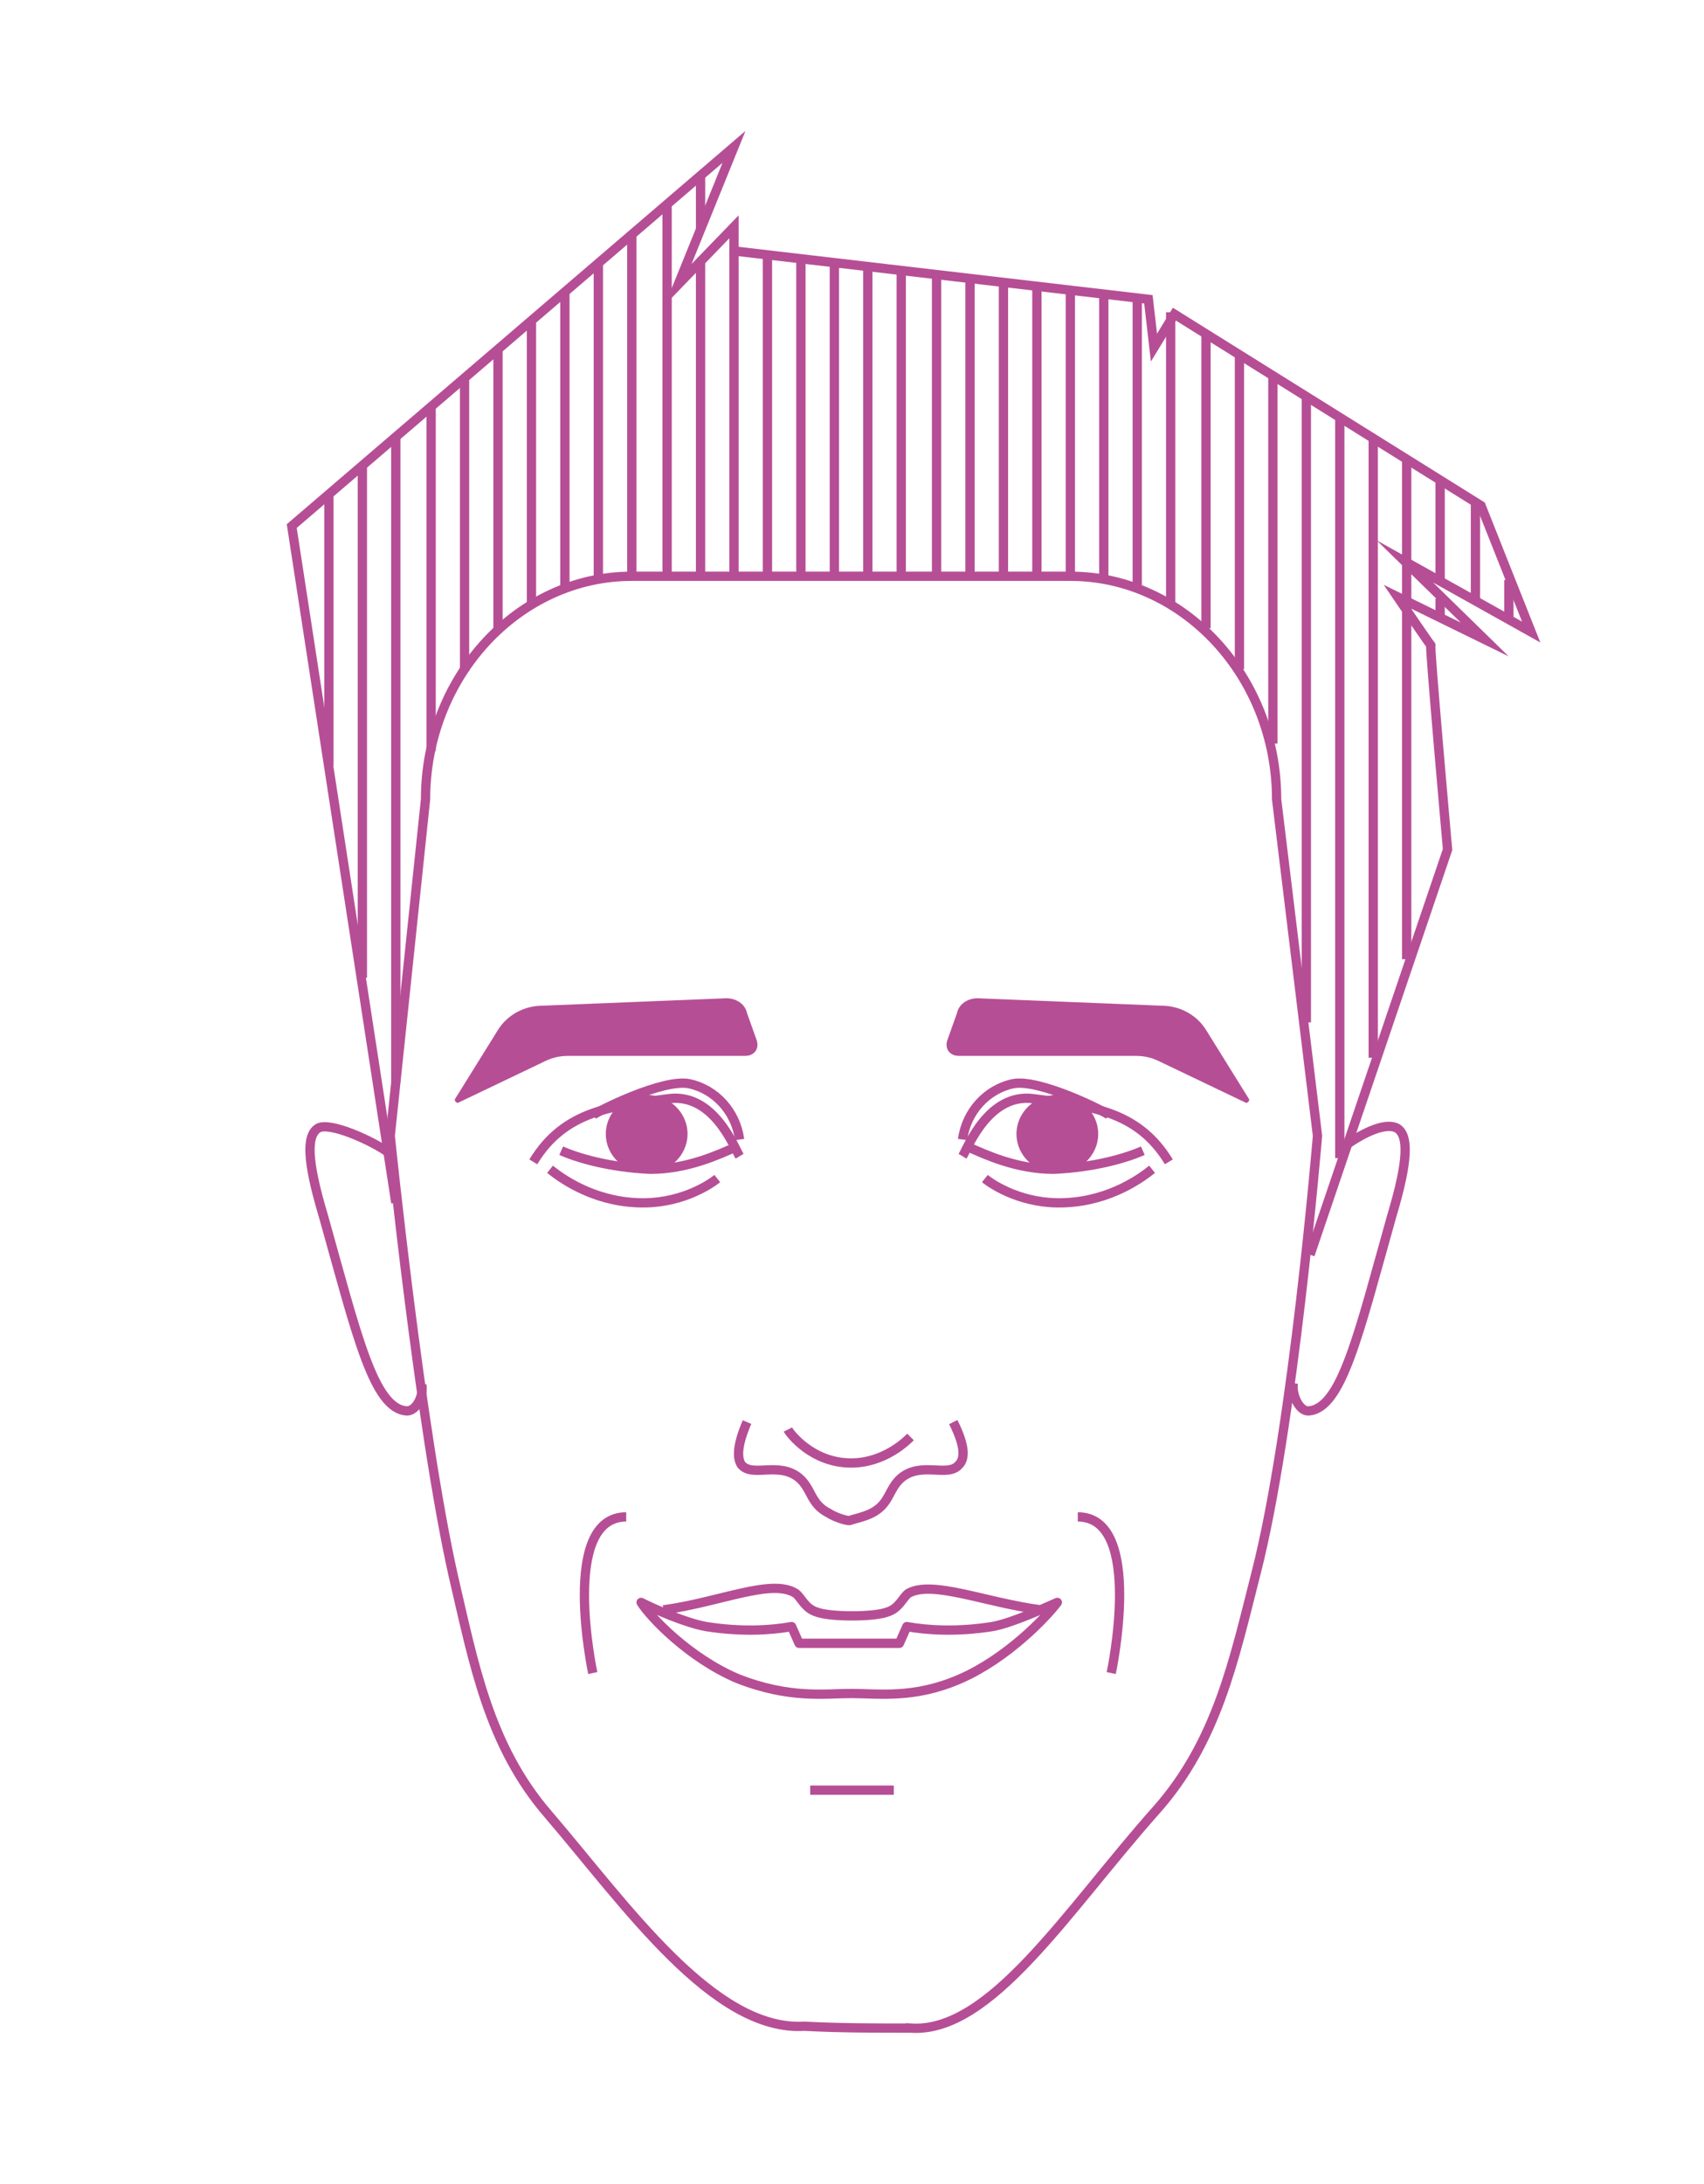 <svg xmlns="http://www.w3.org/2000/svg" viewBox="-251 362.4 91.7 117.5"><path fill="none" stroke="#B64E96" stroke-width=".5" stroke-miterlimit="10" d="M-202 471.5c4.3.3 8.4-6.3 13.2-11.7 3.3-3.7 4.2-8.1 5.4-12.8 2-7.8 3.3-23.5 3.3-23.5l-2.2-18.1c0-6.6-5-12-11.1-12H-217c-6.1 0-11.1 5.4-11.1 12l-1.9 18.1s1.6 15.7 3.4 23.7c1.1 4.7 1.9 9.1 5.1 12.8 4.2 4.9 8.9 11.7 13.8 11.4 1.9.1 3.8.1 5.7.1z"/><path fill="#B64E96" d="M-210.8 416.9c-.1-.5-.6-.8-1.1-.8l-9.9.4c-1 0-1.9.5-2.4 1.3l-2.3 3.7c-.1.1.1.3.2.2l4.6-2.2c.4-.2.8-.3 1.3-.3h9.5c.5 0 .8-.4.6-.9l-.5-1.4z"/><path fill="none" stroke="#B64E96" stroke-width=".5" stroke-miterlimit="10" d="M-211.2 424.6c-.3-.5-1.4-3.4-3.8-3.1-3 .4-5.6.6-7.3 3.4"/><path fill="none" stroke="#B64E96" stroke-width=".5" stroke-miterlimit="10" d="M-211.2 423.7c-.2-1.5-1.3-2.7-2.7-3-1.4-.3-5 1.5-5.2 1.7"/><ellipse fill="#B64E96" cx="-216.2" cy="423.4" rx="2.2" ry="2.1"/><path fill="none" stroke="#B64E96" stroke-width=".5" stroke-miterlimit="10" d="M-220.8 424.3c.9.4 2.6.9 4.8 1 2 0 3.7-.8 4.6-1.2M-221.4 425.3c.5.4 2.2 1.7 4.7 1.8 2.2.1 3.8-.9 4.3-1.3M-208.6 439.3c.1.2 1.3 1.8 3.4 1.8 1.8 0 3-1.2 3.2-1.4"/><path fill="none" stroke="#B64E96" stroke-width=".5" stroke-miterlimit="10" d="M-229.7 427.1l-5.6-36.4 23.8-20.4-3 7.4 3-3.1v1.3l22.3 2.6.3 2.6 1.1-1.8 16.5 10.3 2.7 6.8-6.8-3.8 4.3 4.2-4.7-2.3s1.9 2.8 1.8 2.6c-.1-.2.9 11 .9 11l-7.4 21.8"/><path fill="#B64E96" d="M-199.5 416.9c.1-.5.6-.8 1.1-.8l9.9.4c1 0 1.9.5 2.4 1.3l2.3 3.7c.1.1-.1.3-.2.2l-4.6-2.2c-.4-.2-.8-.3-1.3-.3h-9.5c-.5 0-.8-.4-.6-.9l.5-1.4z"/><path fill="none" stroke="#B64E96" stroke-width=".5" stroke-miterlimit="10" d="M-199.2 424.6c.3-.5 1.4-3.4 3.8-3.1 3 .4 5.6.6 7.3 3.4"/><path fill="none" stroke="#B64E96" stroke-width=".5" stroke-miterlimit="10" d="M-199.2 423.7c.2-1.5 1.3-2.7 2.7-3 1.4-.3 5 1.5 5.2 1.7"/><ellipse fill="#B64E96" cx="-194.1" cy="423.4" rx="2.2" ry="2.1"/><path fill="none" stroke="#B64E96" stroke-width=".5" stroke-miterlimit="10" d="M-189.5 424.3c-.9.4-2.6.9-4.8 1-2 0-3.7-.8-4.6-1.2M-189 425.3c-.5.4-2.2 1.7-4.7 1.8-2.2.1-3.8-.9-4.3-1.3M-199.7 438.9c.7 1.4.6 2 .3 2.3-.6.7-2-.2-3.1.7-.7.6-.6 1.4-1.6 1.9-.4.2-.9.3-1.2.4-.2 0-.8-.2-1.1-.4-1-.5-.9-1.3-1.6-1.9-1.1-.9-2.5 0-3.1-.7-.2-.3-.3-.9.3-2.3"/><path fill="none" stroke="#B64E96" stroke-width=".5" stroke-linejoin="round" stroke-miterlimit="10" d="M-205.2 453.5c1.5 0 3.4.3 5.9-.8 2.5-1.1 4.6-3.3 5.2-4.1-.7.3-2.4 1.1-3.5 1.3-1.9.3-3.5.2-4.6 0l-.4.9h-2.7 0-2.7l-.4-.9c-1.1.2-2.7.3-4.6 0-1.1-.2-2.7-.9-3.5-1.3.5.8 2.6 3 5.2 4.1 2.8 1.1 4.7.8 6.1.8"/><path fill="none" stroke="#B64E96" stroke-width=".5" stroke-linejoin="round" stroke-miterlimit="10" d="M-195 449c-3-.4-5.8-1.6-7.1-.9-.3.2-.5.8-1.1 1-.7.3-3.2.3-3.9 0-.6-.2-.8-.8-1.1-1-1.3-.8-4.1.5-7.1.9M-193 444c3.6 0 1.8 8.4 1.8 8.4M-217.3 444c-3.6 0-1.8 8.4-1.8 8.4"/><path fill="none" stroke="#B64E96" stroke-width=".5" stroke-miterlimit="10" d="M-224.2 381.2v15.1M-222.4 379.6V395M-209.7 376.1v17.4M-206.1 376.6v16.9M-207.9 376.3v17.2M-218.8 376.5v17M-217 374.9v18.6M-215.1 373.4v20.1M-213.3 376.5v17M-211.5 375.9v17.6M-220.6 378v16.1M-188 379.2v15.7M-189.8 378.4v15.7M-202.5 377v16.5M-204.3 376.8v16.7M-193.4 378v15.5M-195.2 377.8v15.7M-197 377.6v15.9M-198.8 377.4v16.1M-200.6 377.2v16.3M-191.6 378.2v15.4M-226 382.7v15.8M-227.8 384.2v18.6M-180.7 383.7v33.7M-182.5 382.6v19.8M-184.3 381.5v16.9M-186.1 380.4v15.8M-178.9 384.9v39.8M-231.5 387.4V415M-229.7 385.8v34.8M-233.3 389v14.6M-171.6 389.4v5.2M-173.5 394.6v1M-173.5 388.2v5.4M-175.3 387.1V414M-177.1 386v33.3M-169.8 393.6v2M-207.4 458.7h4.5"/><path fill="none" stroke="#B64E96" stroke-width=".5" stroke-linejoin="round" stroke-miterlimit="10" d="M-178.7 424.1c.8-.6 2.2-1.4 2.9-1 .6.4.6 1.7-.3 4.7-1.8 6.4-2.7 10.4-4.5 10.5-.5 0-.9-.9-.8-1.5M-230.1 424.4c-.8-.6-3.2-1.7-3.8-1.3-.6.4-.6 1.7.3 4.7 1.8 6.4 2.7 10.4 4.5 10.5.5 0 .9-.8.8-1.4"/><path fill="none" stroke="#B64E96" stroke-width=".5" stroke-miterlimit="10" d="M-213.3 371.8v2.9"/></svg>